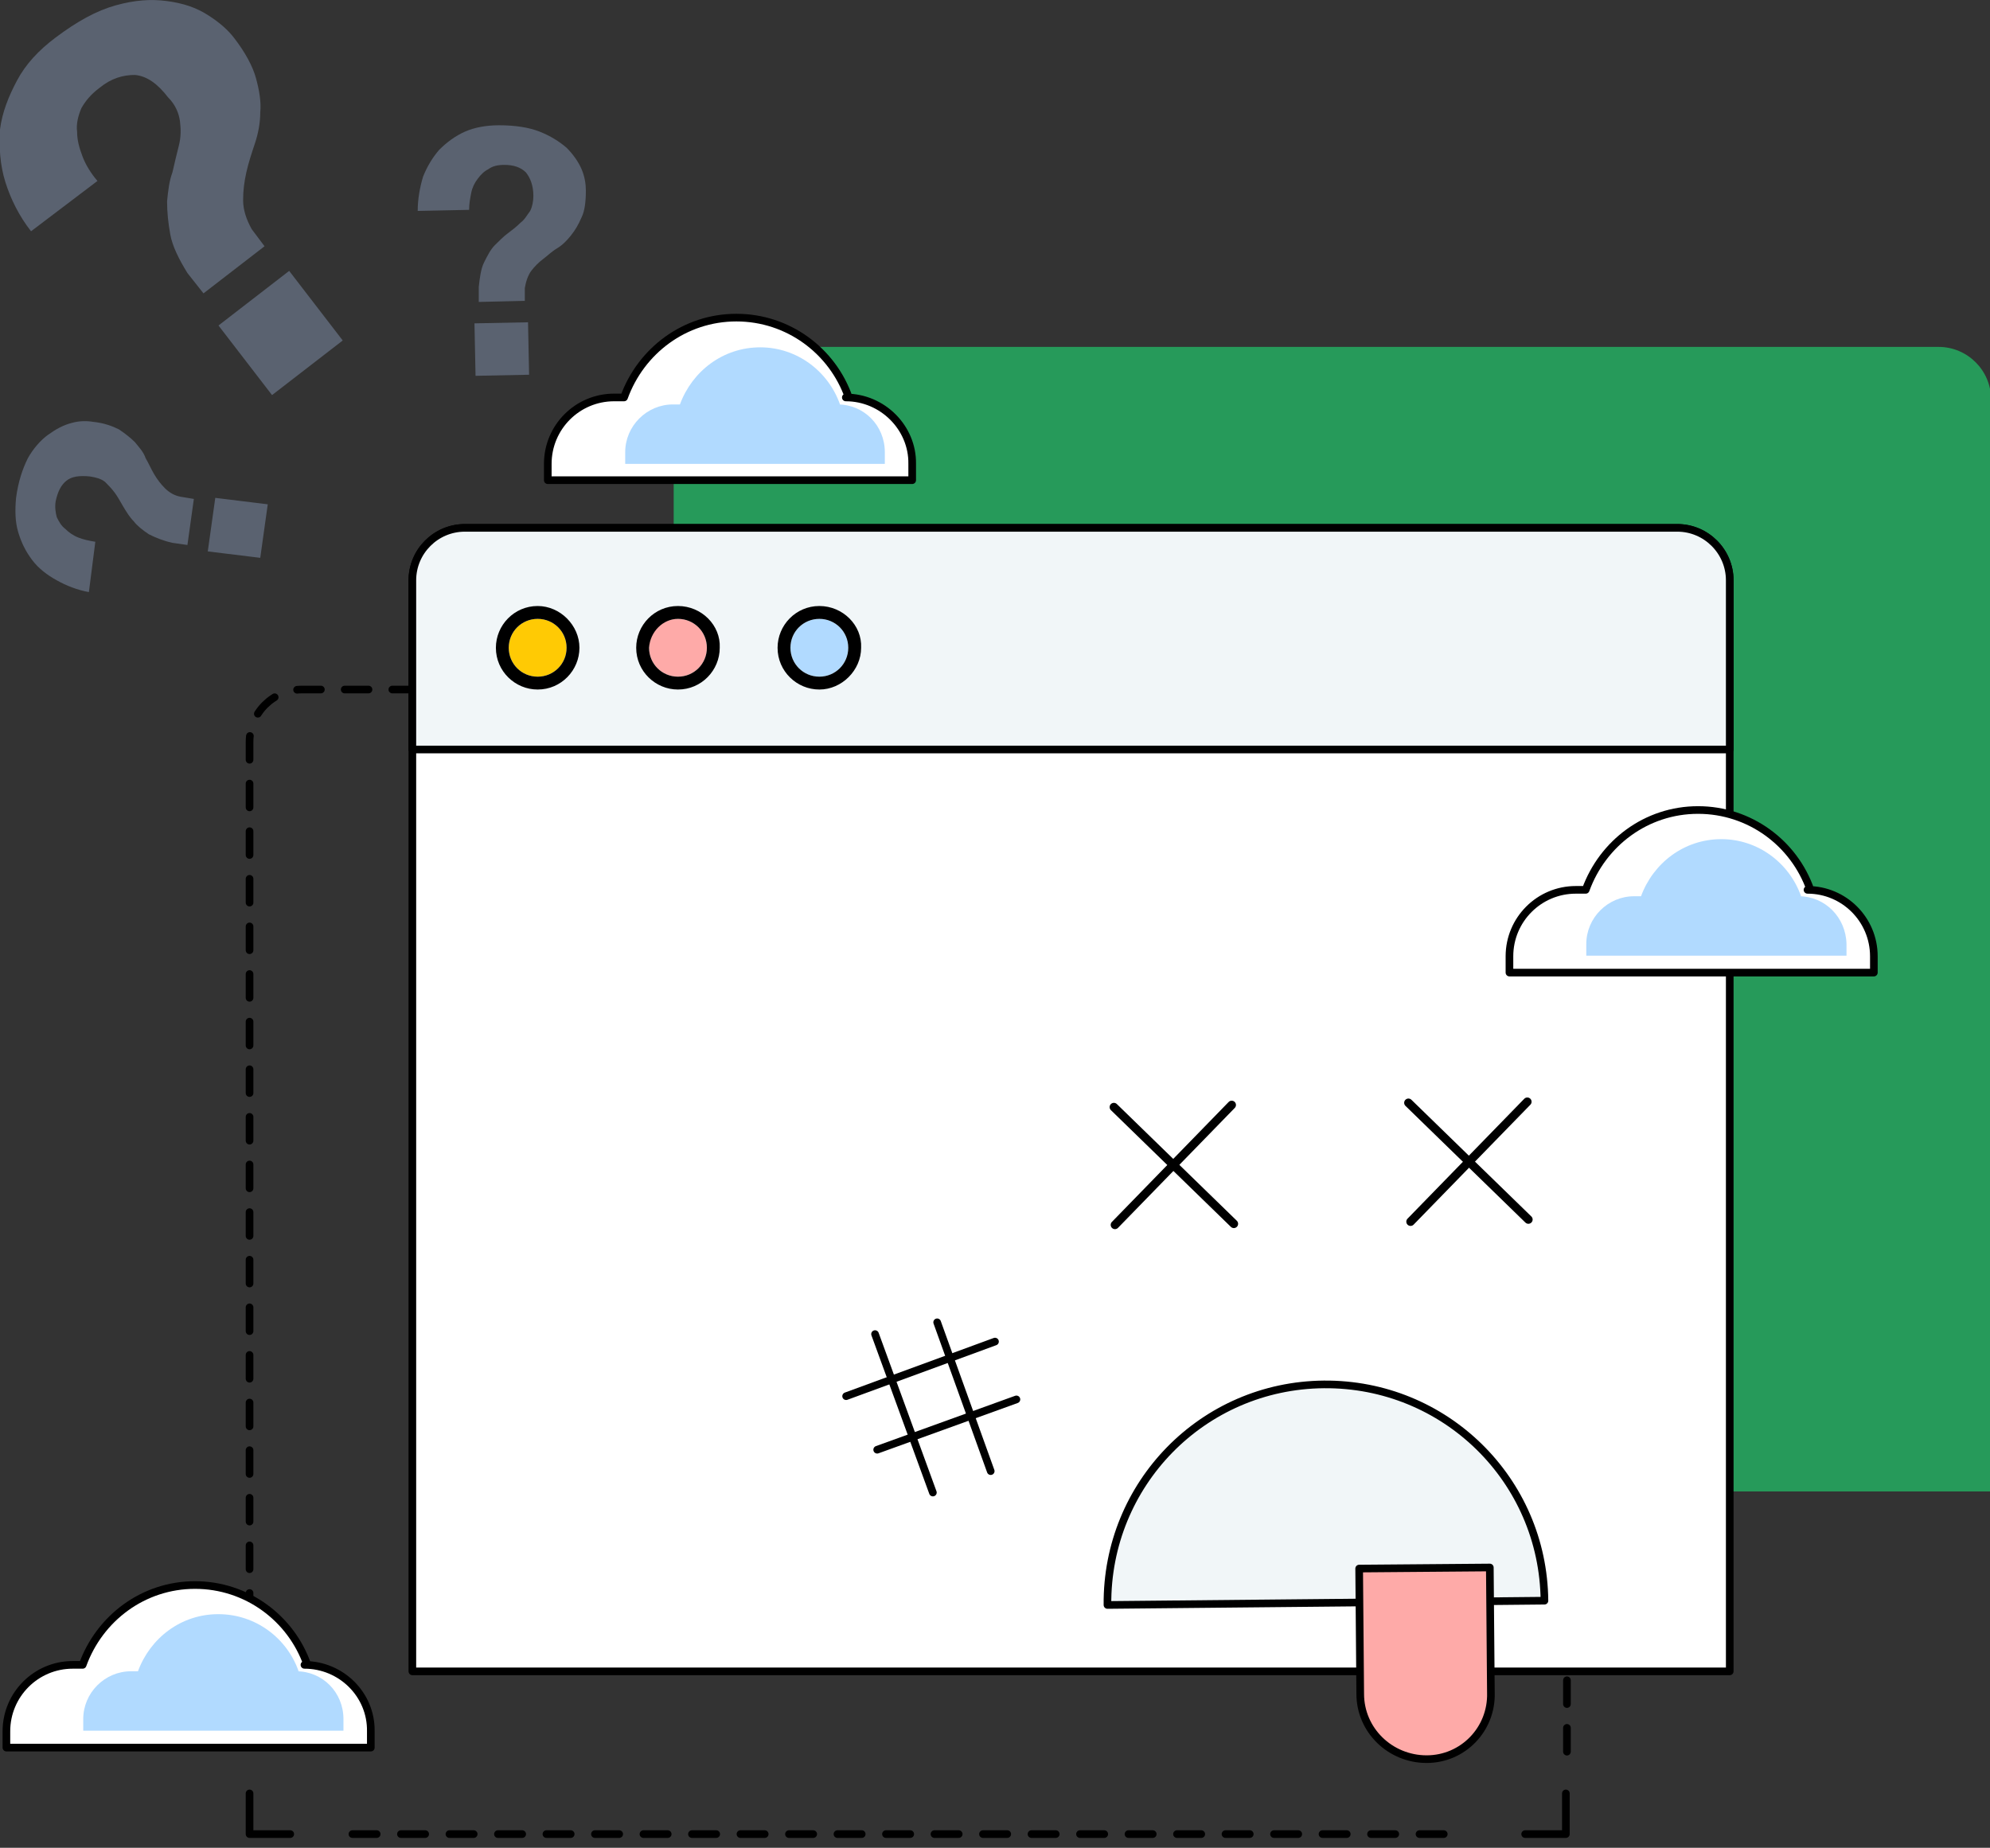 <svg width="631" height="586" viewBox="0 0 631 586" fill="none" xmlns="http://www.w3.org/2000/svg">
<rect x="0" y="0" width="631" height="586" fill="#333333" stroke="none"/>
<g clip-path="url(#clip0)">
<path d="M496.512 568.761V581.664H483.607" stroke="black" stroke-width="2.423" stroke-linecap="round" stroke-linejoin="round"/>
<path d="M457.798 581.663H105.28" stroke="black" stroke-width="2.423" stroke-linecap="round" stroke-linejoin="round" stroke-dasharray="7.69 7.69"/>
<path d="M92.035 581.664H79.129V568.761" stroke="black" stroke-width="2.423" stroke-linecap="round" stroke-linejoin="round"/>
<path d="M79.129 542.954V235.314C79.129 226.146 86.601 218.676 95.77 218.676H480.212C489.381 218.676 496.853 226.146 496.853 235.314V555.857" stroke="black" stroke-width="2.423" stroke-linecap="round" stroke-linejoin="round" stroke-dasharray="7.55 7.55"/>
<path d="M630.999 473.005H213.615V126.655C213.615 117.487 221.087 110.017 230.256 110.017H614.698C623.867 110.017 631.339 117.487 631.339 126.655V473.005H630.999Z" fill="#269A5A"/>
<path d="M548.135 530.05H130.751V184.04C130.751 174.872 138.222 167.402 147.392 167.402H531.833C541.003 167.402 548.474 174.872 548.474 184.04V530.05H548.135Z" fill="white" stroke="black" stroke-width="2.423" stroke-miterlimit="10" stroke-linecap="round" stroke-linejoin="round"/>
<path d="M548.135 237.69H130.751V184.04C130.751 174.872 138.222 167.402 147.392 167.402H531.833C541.003 167.402 548.474 174.872 548.474 184.04V237.69H548.135Z" fill="#F1F6F8" stroke="black" stroke-width="2.423" stroke-miterlimit="10" stroke-linecap="round" stroke-linejoin="round"/>
<path d="M277.464 423.09L295.803 473.345" stroke="black" stroke-width="2.423" stroke-miterlimit="10" stroke-linecap="round" stroke-linejoin="round"/>
<path d="M297.161 419.355L314.142 466.554" stroke="black" stroke-width="2.423" stroke-miterlimit="10" stroke-linecap="round" stroke-linejoin="round"/>
<path d="M315.5 425.467L268.294 442.785" stroke="black" stroke-width="2.423" stroke-miterlimit="10" stroke-linecap="round" stroke-linejoin="round"/>
<path d="M322.293 443.803L278.144 459.762" stroke="black" stroke-width="2.423" stroke-miterlimit="10" stroke-linecap="round" stroke-linejoin="round"/>
<path d="M353.197 351.105L391.234 388.117" stroke="black" stroke-width="2.704" stroke-miterlimit="10" stroke-linecap="round"/>
<path d="M353.537 388.455L390.554 350.425" stroke="black" stroke-width="2.704" stroke-miterlimit="10" stroke-linecap="round"/>
<path d="M446.59 349.746L484.627 386.758" stroke="black" stroke-width="2.704" stroke-miterlimit="10" stroke-linecap="round"/>
<path d="M447.271 387.436L484.289 349.406" stroke="black" stroke-width="2.704" stroke-miterlimit="10" stroke-linecap="round"/>
<path d="M351.16 508.998C350.82 470.628 381.385 439.389 419.762 439.049C458.138 438.71 489.382 469.27 489.722 507.64L351.16 508.998Z" fill="#F1F6F8"/>
<path d="M351.16 508.998C350.82 470.628 381.385 439.389 419.762 439.049C458.138 438.71 489.382 469.27 489.722 507.64L351.16 508.998Z" stroke="black" stroke-width="2.423" stroke-miterlimit="10" stroke-linecap="round" stroke-linejoin="round"/>
<path d="M452.365 557.895C440.818 557.895 431.309 548.727 431.309 537.182L430.969 497.453L472.402 497.114L472.741 536.842C473.081 548.387 463.911 557.895 452.365 557.895Z" fill="#FEAAA8"/>
<path d="M452.365 557.895C440.818 557.895 431.309 548.727 431.309 537.182L430.969 497.453L472.402 497.114L472.741 536.842C473.081 548.387 463.911 557.895 452.365 557.895Z" stroke="black" stroke-width="2.423" stroke-miterlimit="10" stroke-linecap="round" stroke-linejoin="round"/>
<path d="M179.655 205.433C179.655 210.526 175.58 214.601 170.485 214.601C165.391 214.601 161.316 210.526 161.316 205.433C161.316 200.339 165.391 196.264 170.485 196.264C175.58 196.264 179.655 200.339 179.655 205.433Z" fill="#FFCA04"/>
<path d="M224.143 205.433C224.143 210.526 220.068 214.601 214.974 214.601C209.88 214.601 205.804 210.526 205.804 205.433C205.804 200.339 209.88 196.264 214.974 196.264C220.068 196.264 224.143 200.339 224.143 205.433Z" fill="#FEAAA8"/>
<path d="M268.973 205.433C268.973 210.526 264.897 214.601 259.803 214.601C254.709 214.601 250.634 210.526 250.634 205.433C250.634 200.339 254.709 196.264 259.803 196.264C264.897 196.264 268.973 200.339 268.973 205.433Z" fill="#B1DAFF"/>
<path d="M170.485 196.265C175.579 196.265 179.655 200.339 179.655 205.433C179.655 210.526 175.579 214.601 170.485 214.601C165.391 214.601 161.316 210.526 161.316 205.433C161.316 200.339 165.391 196.265 170.485 196.265ZM170.485 192.19C163.014 192.19 157.24 198.302 157.24 205.433C157.24 212.903 163.353 218.675 170.485 218.675C177.957 218.675 183.73 212.563 183.73 205.433C183.73 198.302 177.617 192.19 170.485 192.19Z" fill="black"/>
<path d="M214.974 196.265C220.068 196.265 224.143 200.339 224.143 205.433C224.143 210.526 220.068 214.601 214.974 214.601C209.879 214.601 205.804 210.526 205.804 205.433C206.144 200.339 210.219 196.265 214.974 196.265ZM214.974 192.19C207.502 192.19 201.729 198.302 201.729 205.433C201.729 212.903 207.842 218.675 214.974 218.675C222.445 218.675 228.219 212.563 228.219 205.433C228.558 198.302 222.445 192.19 214.974 192.19Z" fill="black"/>
<path d="M259.803 196.265C264.897 196.265 268.972 200.339 268.972 205.433C268.972 210.526 264.897 214.601 259.803 214.601C254.709 214.601 250.633 210.526 250.633 205.433C250.633 200.339 254.709 196.265 259.803 196.265ZM259.803 192.19C252.331 192.19 246.558 198.302 246.558 205.433C246.558 212.903 252.671 218.675 259.803 218.675C266.935 218.675 273.048 212.563 273.048 205.433C273.387 198.302 267.274 192.19 259.803 192.19Z" fill="black"/>
<path d="M1.696 57.725C-0.002 52.292 -0.342 46.52 -0.002 41.087C0.677 35.654 2.715 30.56 5.432 25.467C8.149 20.374 12.224 15.959 17.658 11.885C24.45 6.791 30.563 3.396 36.676 1.698C42.789 8.73441e-05 47.883 -0.339 52.977 0.34C58.072 1.019 62.147 2.377 65.883 4.754C69.618 7.131 72.335 9.508 74.373 12.224C77.769 16.639 80.147 21.053 81.165 24.788C82.184 28.523 82.863 32.258 82.524 35.654C82.524 39.049 81.845 42.445 80.826 45.501C79.807 48.557 78.788 51.613 78.109 54.669C77.43 57.725 77.09 60.441 77.09 63.498C77.09 66.554 78.109 69.61 79.807 72.666L83.882 78.099L64.524 93.039L59.43 86.588C56.713 82.173 54.676 78.099 53.996 74.363C53.317 70.628 52.977 67.233 52.977 63.837C53.317 60.441 53.657 57.386 54.676 54.669C55.355 51.613 56.034 48.897 56.713 46.18C57.392 43.464 57.392 41.087 57.053 38.37C56.713 35.993 55.694 33.277 53.317 30.9C49.921 26.486 46.525 24.109 42.789 23.769C39.053 23.769 35.318 24.788 31.582 27.844C28.865 29.881 27.167 31.919 25.808 34.295C24.79 36.672 24.11 39.389 24.45 41.766C24.45 44.482 25.129 46.859 26.148 49.576C27.167 52.292 28.865 55.009 30.903 57.386L9.847 73.345C6.111 68.591 3.394 63.158 1.696 57.725ZM91.693 85.908L108.674 107.98L86.26 125.297L69.279 103.226L91.693 85.908Z" fill="#5A6270"/>
<path d="M17.998 184.04C14.941 182.343 12.224 180.305 10.187 177.589C8.149 174.872 6.791 172.156 5.772 168.76C4.753 165.365 4.753 161.63 5.093 157.894C5.772 152.801 7.13 148.726 8.828 145.331C10.526 142.275 12.904 139.558 15.281 137.86C17.658 136.163 20.035 134.804 22.752 134.125C25.13 133.446 27.507 133.446 29.545 133.786C32.941 134.125 35.658 135.144 37.695 136.163C39.733 137.521 41.431 138.879 42.789 140.237C44.148 141.935 45.506 143.293 46.186 145.331C47.205 147.029 47.884 148.726 48.903 150.424C49.921 152.122 50.94 153.48 52.299 154.838C53.657 156.197 55.355 157.215 57.393 157.555L61.468 158.234L59.431 172.835L54.676 172.156C51.619 171.477 49.242 170.458 47.205 169.439C45.167 168.081 43.469 166.723 42.45 165.365C41.091 164.007 40.073 162.309 39.054 160.611C38.035 158.913 37.356 157.555 36.337 156.197C35.318 154.838 34.299 153.82 33.28 152.801C31.922 151.782 30.564 151.443 28.526 151.103C25.13 150.764 22.752 151.103 21.054 152.462C19.356 153.82 18.337 155.857 17.658 158.913C17.319 160.95 17.658 162.648 17.998 164.007C18.677 165.365 19.356 166.723 20.715 167.742C21.733 168.76 23.092 169.779 24.79 170.458C26.488 171.137 28.186 171.477 30.224 171.816L28.186 187.776C24.45 187.097 21.054 185.738 17.998 184.04ZM68.26 157.894L84.901 159.932L82.524 176.91L65.883 174.872L68.26 157.894Z" fill="#5A6270"/>
<path d="M134.147 56.027C135.505 52.632 137.203 49.915 139.241 47.538C141.618 45.161 144.335 43.124 147.392 41.766C150.448 40.407 154.184 39.728 158.259 39.728C163.353 39.728 167.768 40.407 171.165 41.766C174.561 43.124 177.278 44.822 179.655 46.859C181.693 48.896 183.391 51.273 184.409 53.65C185.428 56.027 185.768 58.404 185.768 60.441C185.768 63.837 185.428 66.893 184.409 68.93C183.391 71.307 182.372 73.005 181.013 74.703C179.655 76.401 178.296 77.759 176.598 78.778C174.9 79.796 173.542 81.154 172.183 82.173C170.825 83.192 169.466 84.55 168.448 85.908C167.429 87.266 166.75 89.304 166.41 91.341V95.416L151.807 95.755V91.002C152.146 87.946 152.486 85.229 153.505 83.192C154.524 81.154 155.542 79.117 156.901 77.759C158.259 76.401 159.618 75.042 160.976 74.024C162.335 73.005 163.693 71.986 165.052 70.628C166.41 69.609 167.089 68.251 168.108 66.893C168.787 65.535 169.127 63.837 169.127 62.139C169.127 58.743 168.108 56.367 166.75 54.669C165.052 52.971 162.674 52.292 159.957 52.292C157.92 52.292 156.222 52.632 154.863 53.65C153.505 54.329 152.486 55.348 151.467 56.706C150.448 58.064 149.769 59.423 149.429 61.12C149.09 62.818 148.75 64.516 148.75 66.553L132.449 66.893C132.449 63.158 133.128 59.423 134.147 56.027ZM167.429 102.207L167.768 118.845L150.788 119.185L150.448 102.547L167.429 102.207Z" fill="#5A6270"/>
<path d="M268.199 126.046H269.122C263.954 111.262 249.925 100.728 233.498 100.728C217.07 100.728 203.226 111.262 197.873 126.046H194.735C183.106 126.046 173.693 135.471 173.693 147.114V152.288H289.242V147.114C289.426 135.656 279.828 126.046 268.199 126.046Z" fill="white" stroke="black" stroke-width="2.423" stroke-miterlimit="10" stroke-linecap="round" stroke-linejoin="round"/>
<path d="M265.615 128.264H266.353C262.662 117.73 252.694 110.153 241.066 110.153C229.252 110.153 219.469 117.73 215.593 128.264H213.378C205.072 128.264 198.242 135.102 198.242 143.418V147.114H280.566V143.418C280.566 134.917 273.921 128.264 265.615 128.264Z" fill="#B1DAFF"/>
<path d="M96.537 527.992H97.46C92.291 513.208 78.263 502.674 61.835 502.674C45.407 502.674 31.564 513.208 26.211 527.992H23.073C11.444 527.992 2.03 537.417 2.03 549.06V554.234H117.579V549.06C117.764 537.417 108.166 527.992 96.537 527.992Z" fill="white" stroke="black" stroke-width="2.423" stroke-miterlimit="10" stroke-linecap="round" stroke-linejoin="round"/>
<path d="M93.953 530.025H94.691C90.999 519.491 81.032 511.914 69.219 511.914C57.405 511.914 47.622 519.491 43.746 530.025H41.531C33.225 530.025 26.395 536.863 26.395 545.179V548.875H108.904V545.179C108.904 536.678 102.259 530.025 93.953 530.025Z" fill="#B1DAFF"/>
<path d="M573.131 282.204H574.054C568.885 267.42 554.857 256.886 538.429 256.886C522.001 256.886 508.157 267.42 502.804 282.204H499.667C488.038 282.204 478.624 291.629 478.624 303.272V308.446H594.173V303.272C594.173 291.629 584.759 282.204 573.131 282.204Z" fill="white" stroke="black" stroke-width="2.423" stroke-miterlimit="10" stroke-linecap="round" stroke-linejoin="round"/>
<path d="M570.362 284.237H571.1C567.409 273.704 557.441 266.127 545.812 266.127C533.999 266.127 524.216 273.704 520.34 284.237H518.125C509.819 284.237 502.989 291.075 502.989 299.391V303.087H585.498V299.391C585.313 290.89 578.668 284.237 570.362 284.237Z" fill="#B1DAFF"/>
</g>
<defs>
<clipPath id="clip0">
<rect width="631" height="585.738" fill="white"/>
</clipPath>
</defs>
</svg>
